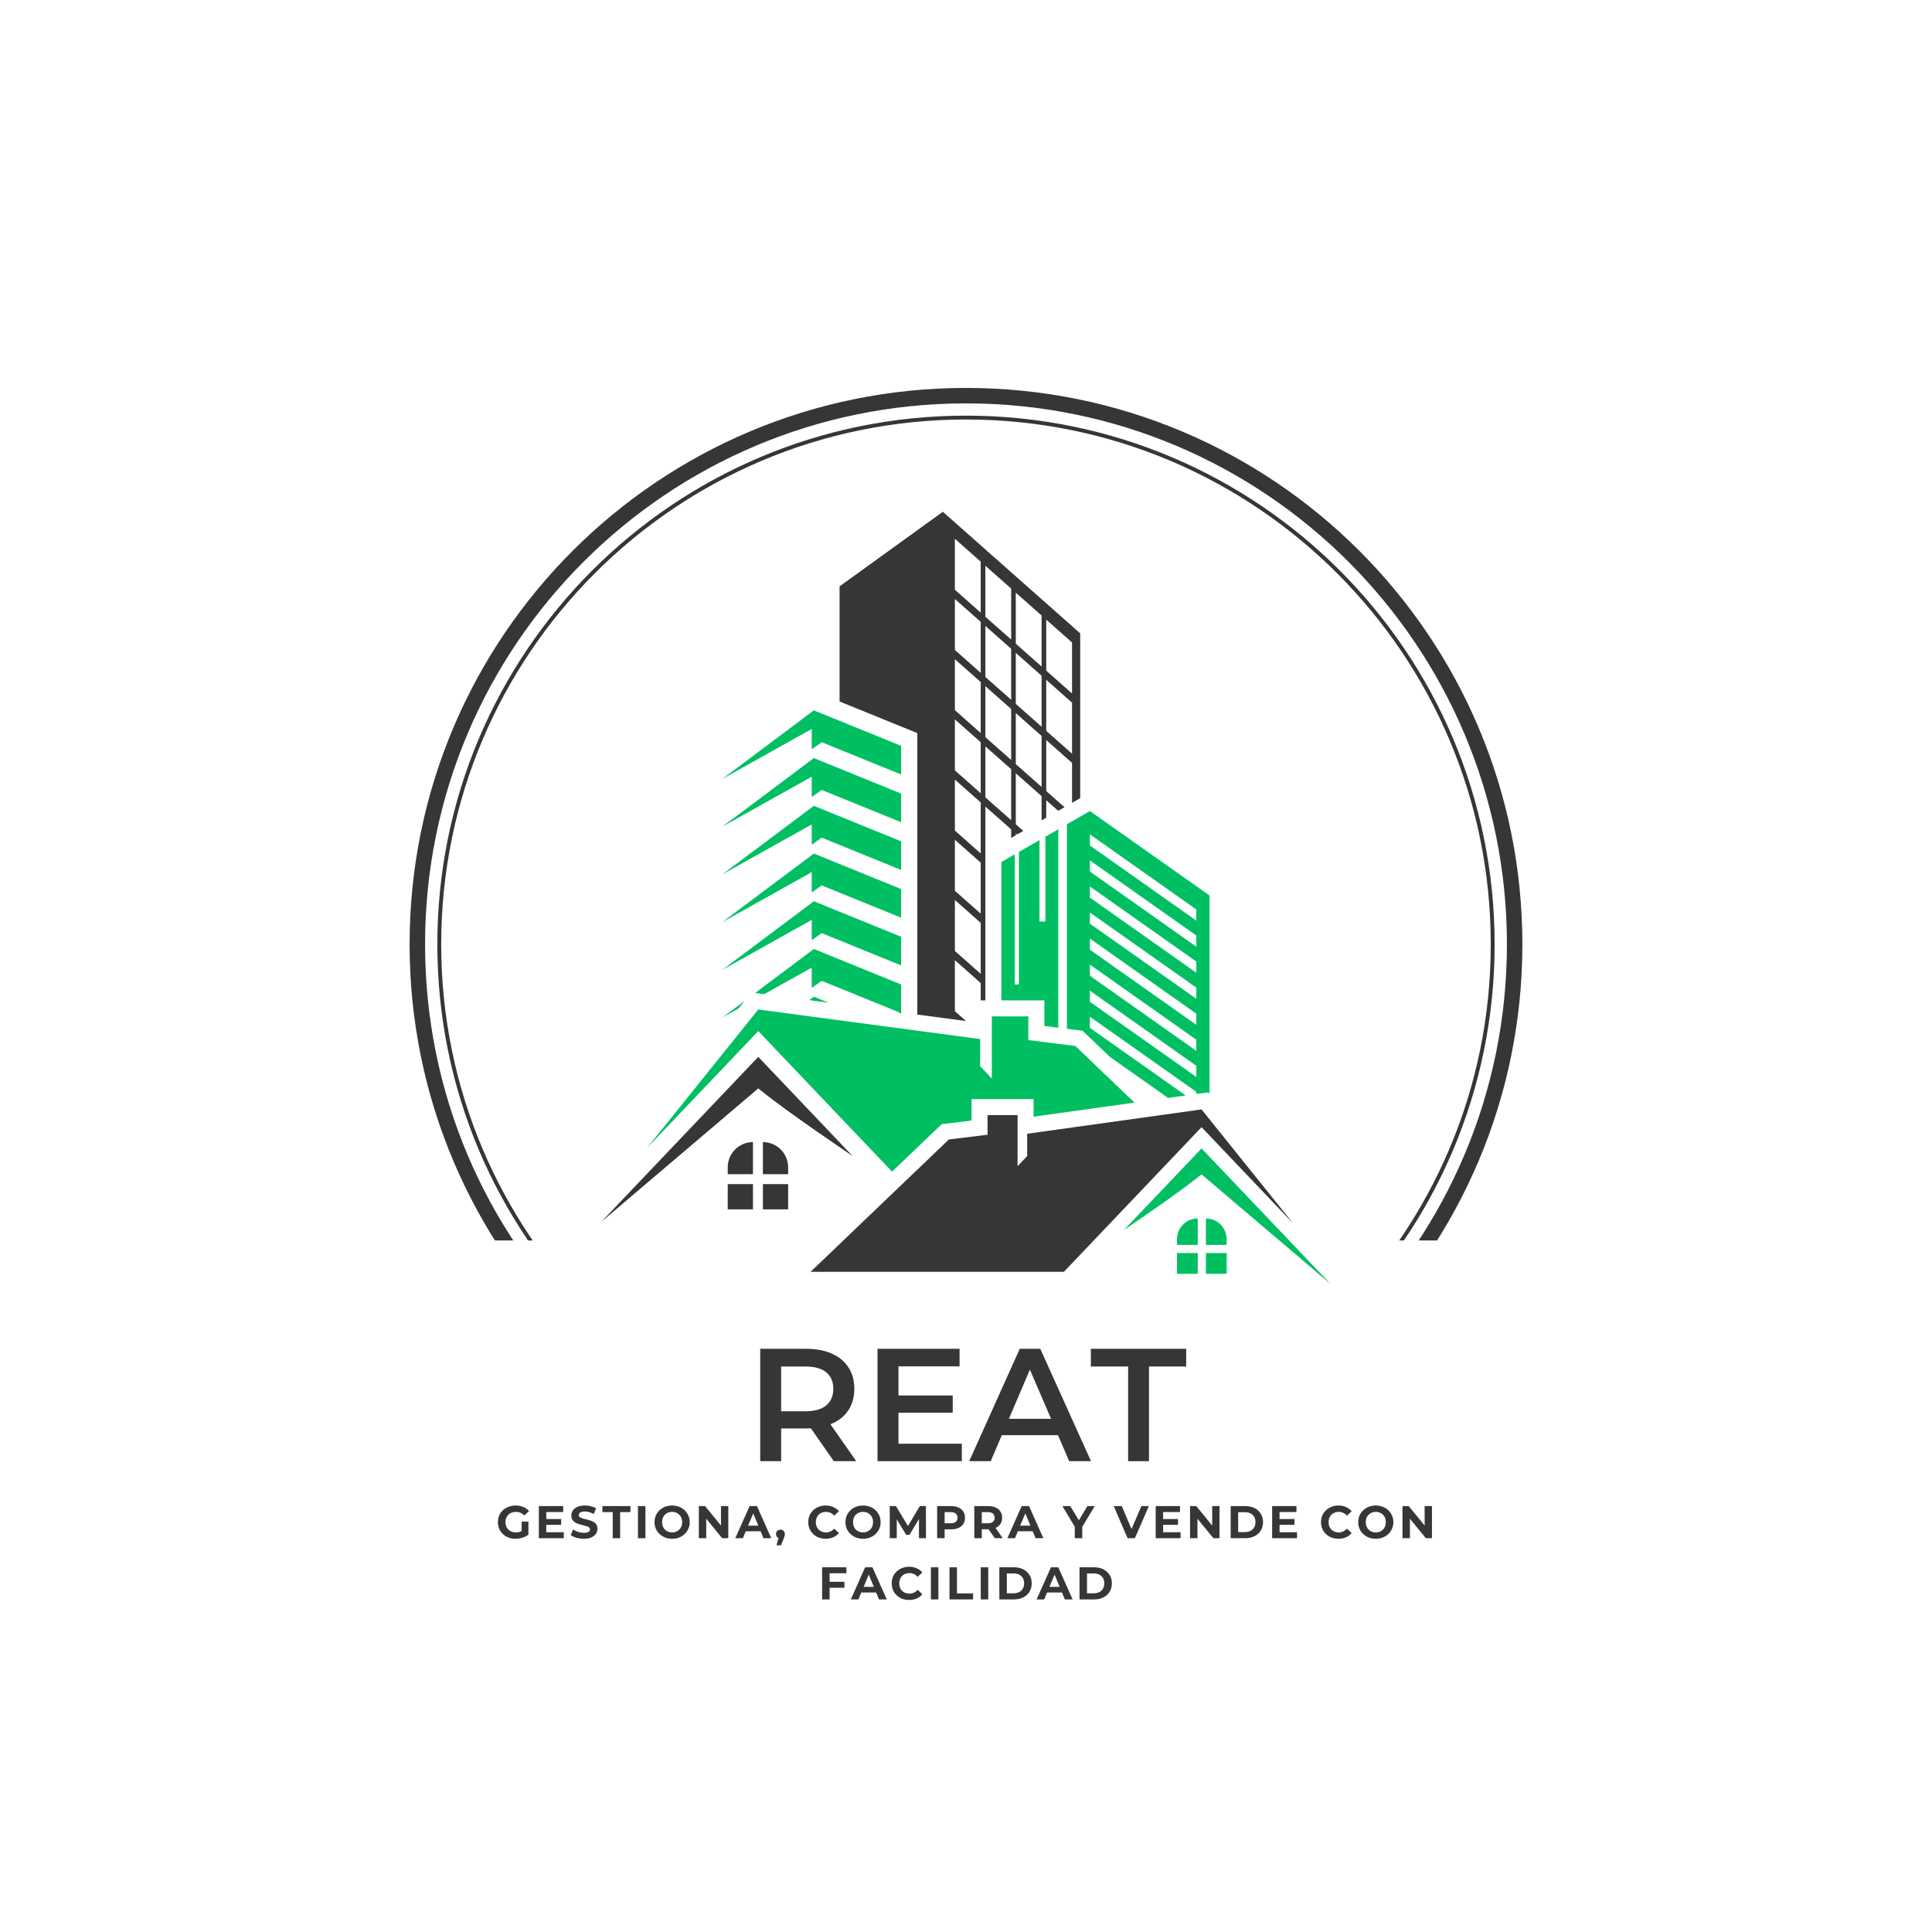 <svg xmlns="http://www.w3.org/2000/svg" xmlns:xlink="http://www.w3.org/1999/xlink" width="500" zoomAndPan="magnify" viewBox="0 0 375 375" height="500" preserveAspectRatio="xMidYMid meet" version="1.0"><defs><g/><clipPath id="c017ce9608"><path d="M 79.504 75.297 L 295.492 75.297 L 295.492 291.285 L 79.504 291.285 Z M 79.504 75.297 " clip-rule="nonzero"/></clipPath><clipPath id="70bafebb2b"><path d="M 187.5 75.297 C 127.855 75.297 79.504 123.645 79.504 183.289 C 79.504 242.934 127.855 291.285 187.5 291.285 C 247.145 291.285 295.492 242.934 295.492 183.289 C 295.492 123.645 247.145 75.297 187.5 75.297 Z M 187.5 75.297 " clip-rule="nonzero"/></clipPath><clipPath id="aae9988bb2"><path d="M 84.887 80.676 L 290.105 80.676 L 290.105 285.895 L 84.887 285.895 Z M 84.887 80.676 " clip-rule="nonzero"/></clipPath><clipPath id="a662b6ce2f"><path d="M 187.496 80.676 C 130.828 80.676 84.887 126.617 84.887 183.285 C 84.887 239.957 130.828 285.895 187.496 285.895 C 244.168 285.895 290.105 239.957 290.105 183.285 C 290.105 126.617 244.168 80.676 187.496 80.676 Z M 187.496 80.676 " clip-rule="nonzero"/></clipPath><clipPath id="00f698e283"><path d="M 79.504 240.766 L 295.496 240.766 L 295.496 304.984 L 79.504 304.984 Z M 79.504 240.766 " clip-rule="nonzero"/></clipPath><clipPath id="61a8327d4c"><path d="M 162 99.277 L 210 99.277 L 210 199 L 162 199 Z M 162 99.277 " clip-rule="nonzero"/></clipPath><clipPath id="14185a03d6"><path d="M 116.719 205 L 166 205 L 166 238 L 116.719 238 Z M 116.719 205 " clip-rule="nonzero"/></clipPath><clipPath id="9a3baeae57"><path d="M 218 222 L 258.469 222 L 258.469 249.277 L 218 249.277 Z M 218 222 " clip-rule="nonzero"/></clipPath></defs><rect x="-37.5" width="450" fill="#ffffff" y="-37.5" height="450" fill-opacity="1"/><rect x="-37.5" width="450" fill="#ffffff" y="-37.5" height="450" fill-opacity="1"/><g clip-path="url(#c017ce9608)"><g clip-path="url(#70bafebb2b)"><path stroke-linecap="butt" transform="matrix(0.75, 0, 0, 0.75, 79.506, 75.296)" fill="none" stroke-linejoin="miter" d="M 143.992 0.001 C 64.466 0.001 -0.002 64.465 -0.002 143.991 C -0.002 223.517 64.466 287.986 143.992 287.986 C 223.519 287.986 287.982 223.517 287.982 143.991 C 287.982 64.465 223.519 0.001 143.992 0.001 Z M 143.992 0.001 " stroke="#383535" stroke-width="8" stroke-opacity="1" stroke-miterlimit="4"/></g></g><g clip-path="url(#aae9988bb2)"><g clip-path="url(#a662b6ce2f)"><path stroke-linecap="butt" transform="matrix(0.75, 0, 0, 0.75, 84.887, 80.677)" fill="none" stroke-linejoin="miter" d="M 136.812 -0.002 C 61.254 -0.002 -0.001 61.253 -0.001 136.81 C -0.001 212.373 61.254 273.623 136.812 273.623 C 212.374 273.623 273.624 212.373 273.624 136.81 C 273.624 61.253 212.374 -0.002 136.812 -0.002 Z M 136.812 -0.002 " stroke="#383535" stroke-width="2" stroke-opacity="1" stroke-miterlimit="4"/></g></g><g clip-path="url(#00f698e283)"><path fill="#ffffff" d="M 79.504 240.766 L 295.496 240.766 L 295.496 304.984 L 79.504 304.984 Z M 79.504 240.766 " fill-opacity="1" fill-rule="nonzero"/></g><path fill="#00bf63" d="M 232.207 178.695 L 211.547 164.109 L 211.547 161.945 L 232.207 176.531 Z M 232.207 183.75 L 211.547 169.164 L 211.547 167.004 L 232.207 181.59 Z M 232.207 188.809 L 211.547 174.223 L 211.547 172.062 L 232.207 186.645 Z M 232.207 193.863 L 211.547 179.277 L 211.547 177.117 L 232.207 191.699 Z M 232.207 198.918 L 211.547 184.336 L 211.547 182.176 L 232.207 196.758 Z M 232.207 203.977 L 211.547 189.391 L 211.547 187.23 L 232.207 201.812 Z M 232.207 209.031 L 211.547 194.449 L 211.547 192.285 L 232.207 206.871 Z M 211.547 157.422 L 207.086 159.992 L 207.086 199.688 L 209.113 199.941 L 210.133 200.074 L 210.875 200.781 L 215.426 205.133 L 226.719 213.109 L 230.141 212.629 L 211.547 199.504 L 211.547 197.344 L 232.207 211.926 L 232.207 212.34 L 232.789 212.262 L 234.535 212.016 L 234.777 212.316 L 234.777 173.82 Z M 202.906 162.402 L 202.906 178.859 L 201.762 178.859 L 201.762 163.059 L 197.77 165.363 L 197.77 191.094 L 196.973 191.094 L 196.973 165.82 L 194.367 167.32 L 194.367 194.172 L 202.707 194.172 L 202.707 199.137 L 205.414 199.477 L 205.414 160.957 L 202.906 162.402 " fill-opacity="1" fill-rule="nonzero"/><path fill="#383535" d="M 192.082 225.605 L 192.309 225.801 L 192.309 227.586 L 192.082 227.391 L 191.262 226.66 L 191.262 224.875 L 192.082 225.605 " fill-opacity="1" fill-rule="nonzero"/><g clip-path="url(#61a8327d4c)"><path fill="#383535" d="M 208.082 134.605 L 203.074 130.168 L 203.074 120.27 L 208.082 124.707 Z M 208.082 146.289 L 203.074 141.855 L 203.074 131.953 L 208.082 136.391 Z M 202.172 129.371 L 198.918 126.492 L 197.164 124.938 L 197.164 115.039 L 198.918 116.59 L 202.172 119.473 Z M 202.172 141.055 L 198.918 138.176 L 197.164 136.621 L 197.164 126.723 L 198.918 128.277 L 202.172 131.156 Z M 202.172 152.742 L 198.918 149.859 L 197.164 148.309 L 197.164 138.41 L 198.918 139.965 L 202.172 142.844 Z M 196.266 124.141 L 195.504 123.465 L 192.082 120.441 L 191.258 119.707 L 191.258 109.812 L 192.082 110.543 L 195.504 113.566 L 196.266 114.242 Z M 196.266 135.824 L 195.504 135.148 L 192.082 132.129 L 191.258 131.395 L 191.258 121.496 L 192.082 122.227 L 195.504 125.25 L 196.266 125.926 Z M 196.266 147.512 L 195.504 146.836 L 192.082 143.812 L 191.258 143.078 L 191.258 133.18 L 192.082 133.914 L 195.504 136.938 L 196.266 137.613 Z M 196.266 159.195 L 195.504 158.52 L 192.082 155.5 L 191.258 154.766 L 191.258 144.867 L 192.082 145.598 L 195.504 148.621 L 196.266 149.297 Z M 190.355 118.91 L 188.664 117.418 L 185.684 114.777 L 185.344 114.477 L 185.344 104.578 L 185.684 104.879 L 188.664 107.52 L 190.355 109.016 Z M 190.355 130.598 L 188.664 129.102 L 185.684 126.461 L 185.344 126.164 L 185.344 116.266 L 185.684 116.566 L 188.664 119.203 L 190.355 120.699 Z M 190.355 142.281 L 188.664 140.789 L 185.684 138.148 L 185.344 137.848 L 185.344 127.949 L 185.684 128.25 L 188.664 130.891 L 190.355 132.387 Z M 190.355 153.969 L 188.664 152.469 L 185.684 149.832 L 185.344 149.531 L 185.344 139.633 L 185.684 139.934 L 188.664 142.574 L 190.355 144.066 Z M 190.355 165.652 L 188.664 164.156 L 185.684 161.516 L 185.344 161.219 L 185.344 151.316 L 185.684 151.617 L 188.664 154.258 L 190.355 155.754 Z M 190.355 177.336 L 188.664 175.84 L 185.684 173.203 L 185.344 172.898 L 185.344 163.004 L 185.684 163.301 L 188.664 165.941 L 190.355 167.438 Z M 190.355 189.02 L 188.664 187.523 L 185.684 184.887 L 185.344 184.586 L 185.344 174.688 L 185.684 174.988 L 188.664 177.629 L 190.355 179.121 Z M 208.188 121.625 L 202.125 116.258 L 198.707 113.234 L 195.293 110.211 L 191.871 107.188 L 188.457 104.16 L 185.473 101.52 L 183.004 99.336 L 162.961 113.812 L 162.961 136.156 L 176.762 141.77 L 178.043 142.289 L 178.043 196.922 L 187.504 198.184 L 185.684 196.57 L 185.344 196.27 L 185.344 186.375 L 185.684 186.672 L 188.664 189.312 L 190.355 190.809 L 190.355 194.172 L 191.258 194.172 L 191.258 191.605 L 191.262 191.609 L 191.262 189.82 L 191.258 189.816 L 191.258 179.922 L 191.262 179.926 L 191.262 178.137 L 191.258 178.133 L 191.258 168.234 L 191.262 168.238 L 191.262 166.453 L 191.258 166.449 L 191.258 156.551 L 192.082 157.281 L 195.504 160.305 L 196.266 160.98 L 196.266 162.645 L 197.164 162.125 L 197.164 161.777 L 197.402 161.988 L 198.621 161.285 L 197.164 159.992 L 197.164 150.094 L 198.918 151.648 L 202.172 154.527 L 202.172 159.238 L 203.074 158.719 L 203.074 155.324 L 205.395 157.379 L 205.535 157.301 L 206.617 156.676 L 203.074 153.539 L 203.074 143.641 L 208.082 148.078 L 208.082 155.832 L 209.668 154.918 L 209.668 122.938 L 208.188 121.625 " fill-opacity="1" fill-rule="nonzero"/></g><path fill="#00bf63" d="M 140.211 151.184 L 157.555 141.492 L 157.555 145.438 L 159.492 144.062 L 174.898 150.328 L 174.898 144.762 L 157.969 137.879 L 140.211 151.184 " fill-opacity="1" fill-rule="nonzero"/><path fill="#00bf63" d="M 140.211 160.449 L 157.555 150.758 L 157.555 154.699 L 159.492 153.328 L 174.898 159.59 L 174.898 154.027 L 157.969 147.141 L 140.211 160.449 " fill-opacity="1" fill-rule="nonzero"/><path fill="#00bf63" d="M 140.211 169.711 L 157.555 160.02 L 157.555 163.965 L 159.492 162.59 L 174.898 168.855 L 174.898 163.293 L 157.969 156.406 L 140.211 169.711 " fill-opacity="1" fill-rule="nonzero"/><path fill="#00bf63" d="M 140.211 178.977 L 157.555 169.285 L 157.555 173.227 L 159.492 171.855 L 174.898 178.121 L 174.898 172.555 L 157.969 165.672 L 140.211 178.977 " fill-opacity="1" fill-rule="nonzero"/><path fill="#00bf63" d="M 140.211 188.242 L 157.555 178.547 L 157.555 182.492 L 159.492 181.117 L 174.898 187.383 L 174.898 181.82 L 157.969 174.934 L 140.211 188.242 " fill-opacity="1" fill-rule="nonzero"/><path fill="#00bf63" d="M 140.211 197.504 L 144.551 194.254 L 143.344 195.754 Z M 140.211 197.504 " fill-opacity="1" fill-rule="nonzero"/><path fill="#00bf63" d="M 174.898 191.082 L 174.898 196.648 L 174.367 196.43 L 159.492 190.383 L 157.555 191.758 L 157.555 187.812 L 148.344 192.961 L 147.594 192.859 L 146.59 192.723 L 157.969 184.199 L 174.898 191.082 " fill-opacity="1" fill-rule="nonzero"/><path fill="#00bf63" d="M 160.828 194.625 L 157.082 194.125 L 157.969 193.461 Z M 160.828 194.625 " fill-opacity="1" fill-rule="nonzero"/><g clip-path="url(#14185a03d6)"><path fill="#383535" d="M 165.496 224.395 C 165.18 224.129 153.094 216.094 147.18 211.262 L 116.715 237.156 L 144.918 207.516 L 147.18 205.141 L 151.016 209.172 L 165.496 224.395 " fill-opacity="1" fill-rule="nonzero"/></g><path fill="#00bf63" d="M 200.617 213.332 L 188.578 213.332 L 188.578 217.5 L 183.805 218.082 L 182.773 218.207 L 182.027 218.922 L 173.148 227.418 L 147.18 200.129 L 125.562 222.848 L 147.18 195.938 L 190.246 201.684 L 190.246 206.949 L 192.512 209.332 L 192.512 197.281 L 199.598 197.281 L 199.598 201.879 L 208.727 203.027 L 220.211 214.016 L 200.617 216.75 L 200.617 213.332 " fill-opacity="1" fill-rule="nonzero"/><path fill="#383535" d="M 141.25 226.578 L 141.25 227.914 L 146.148 227.914 L 146.148 221.68 C 143.441 221.68 141.25 223.871 141.25 226.578 " fill-opacity="1" fill-rule="nonzero"/><path fill="#383535" d="M 148.078 221.68 L 148.078 227.914 L 152.977 227.914 L 152.977 226.578 C 152.977 223.871 150.785 221.68 148.078 221.68 " fill-opacity="1" fill-rule="nonzero"/><path fill="#383535" d="M 141.25 234.734 L 146.148 234.734 L 146.148 229.836 L 141.25 229.836 L 141.25 234.734 " fill-opacity="1" fill-rule="nonzero"/><path fill="#383535" d="M 148.078 234.734 L 152.977 234.734 L 152.977 229.836 L 148.078 229.836 L 148.078 234.734 " fill-opacity="1" fill-rule="nonzero"/><g clip-path="url(#9a3baeae57)"><path fill="#00bf63" d="M 258.273 249.234 L 240.66 234.27 L 233.219 227.941 C 230.961 229.785 227.613 232.191 224.648 234.27 C 221.219 236.668 218.293 238.621 218.152 238.738 L 222.406 234.27 L 230.062 226.223 L 231.441 224.77 L 233.219 222.906 L 235.078 224.859 L 258.273 249.234 " fill-opacity="1" fill-rule="nonzero"/></g><path fill="#383535" d="M 250.996 237.465 L 233.219 218.781 L 229.391 222.805 L 218.484 234.27 L 206.5 246.859 L 157.336 246.859 L 175.289 229.672 L 184.176 221.168 L 191.684 220.254 L 191.684 216.441 L 197.512 216.441 L 197.512 226.352 L 199.375 224.391 L 199.375 220.062 L 223.07 216.754 L 233.219 215.336 L 250.996 237.465 " fill-opacity="1" fill-rule="nonzero"/><path fill="#00bf63" d="M 238.098 240.535 L 238.098 241.633 L 234.066 241.633 L 234.066 236.504 C 236.293 236.504 238.098 238.309 238.098 240.535 " fill-opacity="1" fill-rule="nonzero"/><path fill="#00bf63" d="M 232.48 236.504 L 232.48 241.633 L 228.449 241.633 L 228.449 240.535 C 228.449 238.309 230.254 236.504 232.48 236.504 " fill-opacity="1" fill-rule="nonzero"/><path fill="#00bf63" d="M 238.098 247.246 L 234.066 247.246 L 234.066 243.215 L 238.098 243.215 L 238.098 247.246 " fill-opacity="1" fill-rule="nonzero"/><path fill="#00bf63" d="M 232.48 247.246 L 228.449 247.246 L 228.449 243.215 L 232.48 243.215 L 232.48 247.246 " fill-opacity="1" fill-rule="nonzero"/><path fill="#383535" d="M 174.367 196.43 L 174.898 196.648 L 174.898 196.504 Z M 174.367 196.43 " fill-opacity="1" fill-rule="nonzero"/><g fill="#383535" fill-opacity="1"><g transform="translate(96.301, 298.563)"><g><path d="M 4.953 -3.219 L 6.266 -3.219 L 6.266 -0.688 C 5.93 -0.426 5.539 -0.227 5.094 -0.094 C 4.645 0.039 4.195 0.109 3.75 0.109 C 3.102 0.109 2.52 -0.023 2 -0.297 C 1.488 -0.578 1.082 -0.961 0.781 -1.453 C 0.488 -1.941 0.344 -2.5 0.344 -3.125 C 0.344 -3.738 0.488 -4.289 0.781 -4.781 C 1.082 -5.27 1.492 -5.648 2.016 -5.922 C 2.535 -6.203 3.125 -6.344 3.781 -6.344 C 4.32 -6.344 4.816 -6.25 5.266 -6.062 C 5.711 -5.883 6.086 -5.617 6.391 -5.266 L 5.453 -4.406 C 5.016 -4.875 4.477 -5.109 3.844 -5.109 C 3.445 -5.109 3.094 -5.023 2.781 -4.859 C 2.477 -4.691 2.238 -4.457 2.062 -4.156 C 1.895 -3.852 1.812 -3.508 1.812 -3.125 C 1.812 -2.727 1.895 -2.379 2.062 -2.078 C 2.238 -1.773 2.477 -1.539 2.781 -1.375 C 3.082 -1.207 3.43 -1.125 3.828 -1.125 C 4.242 -1.125 4.617 -1.211 4.953 -1.391 Z M 4.953 -3.219 "/></g></g></g><g fill="#383535" fill-opacity="1"><g transform="translate(103.859, 298.563)"><g><path d="M 5.562 -1.156 L 5.562 0 L 0.734 0 L 0.734 -6.234 L 5.453 -6.234 L 5.453 -5.078 L 2.172 -5.078 L 2.172 -3.719 L 5.062 -3.719 L 5.062 -2.594 L 2.172 -2.594 L 2.172 -1.156 Z M 5.562 -1.156 "/></g></g></g><g fill="#383535" fill-opacity="1"><g transform="translate(110.525, 298.563)"><g><path d="M 2.781 0.109 C 2.289 0.109 1.816 0.039 1.359 -0.094 C 0.898 -0.227 0.531 -0.398 0.25 -0.609 L 0.734 -1.703 C 1.004 -1.504 1.32 -1.344 1.688 -1.219 C 2.062 -1.102 2.43 -1.047 2.797 -1.047 C 3.203 -1.047 3.504 -1.109 3.703 -1.234 C 3.898 -1.359 4 -1.52 4 -1.719 C 4 -1.863 3.941 -1.984 3.828 -2.078 C 3.711 -2.18 3.562 -2.258 3.375 -2.312 C 3.195 -2.375 2.953 -2.441 2.641 -2.516 C 2.172 -2.629 1.785 -2.742 1.484 -2.859 C 1.18 -2.973 0.922 -3.156 0.703 -3.406 C 0.484 -3.656 0.375 -3.988 0.375 -4.406 C 0.375 -4.758 0.473 -5.082 0.672 -5.375 C 0.867 -5.676 1.16 -5.91 1.547 -6.078 C 1.941 -6.254 2.426 -6.344 3 -6.344 C 3.395 -6.344 3.781 -6.297 4.156 -6.203 C 4.539 -6.109 4.879 -5.973 5.172 -5.797 L 4.719 -4.688 C 4.145 -5.02 3.57 -5.188 3 -5.188 C 2.594 -5.188 2.289 -5.117 2.094 -4.984 C 1.906 -4.859 1.812 -4.688 1.812 -4.469 C 1.812 -4.258 1.922 -4.102 2.141 -4 C 2.359 -3.895 2.695 -3.789 3.156 -3.688 C 3.633 -3.57 4.023 -3.457 4.328 -3.344 C 4.629 -3.227 4.891 -3.051 5.109 -2.812 C 5.328 -2.57 5.438 -2.242 5.438 -1.828 C 5.438 -1.473 5.336 -1.145 5.141 -0.844 C 4.941 -0.551 4.641 -0.316 4.234 -0.141 C 3.836 0.023 3.352 0.109 2.781 0.109 Z M 2.781 0.109 "/></g></g></g><g fill="#383535" fill-opacity="1"><g transform="translate(116.897, 298.563)"><g><path d="M 2.031 -5.062 L 0.031 -5.062 L 0.031 -6.234 L 5.469 -6.234 L 5.469 -5.062 L 3.469 -5.062 L 3.469 0 L 2.031 0 Z M 2.031 -5.062 "/></g></g></g><g fill="#383535" fill-opacity="1"><g transform="translate(123.091, 298.563)"><g><path d="M 0.734 -6.234 L 2.188 -6.234 L 2.188 0 L 0.734 0 Z M 0.734 -6.234 "/></g></g></g><g fill="#383535" fill-opacity="1"><g transform="translate(126.701, 298.563)"><g><path d="M 3.766 0.109 C 3.109 0.109 2.52 -0.031 2 -0.312 C 1.488 -0.594 1.082 -0.977 0.781 -1.469 C 0.488 -1.957 0.344 -2.508 0.344 -3.125 C 0.344 -3.727 0.488 -4.273 0.781 -4.766 C 1.082 -5.254 1.488 -5.641 2 -5.922 C 2.52 -6.203 3.109 -6.344 3.766 -6.344 C 4.41 -6.344 4.988 -6.203 5.5 -5.922 C 6.02 -5.641 6.426 -5.254 6.719 -4.766 C 7.02 -4.273 7.172 -3.727 7.172 -3.125 C 7.172 -2.508 7.02 -1.957 6.719 -1.469 C 6.426 -0.977 6.02 -0.594 5.5 -0.312 C 4.988 -0.031 4.41 0.109 3.766 0.109 Z M 3.766 -1.125 C 4.129 -1.125 4.457 -1.207 4.75 -1.375 C 5.051 -1.539 5.285 -1.773 5.453 -2.078 C 5.617 -2.379 5.703 -2.727 5.703 -3.125 C 5.703 -3.508 5.617 -3.852 5.453 -4.156 C 5.285 -4.457 5.051 -4.691 4.75 -4.859 C 4.457 -5.023 4.129 -5.109 3.766 -5.109 C 3.391 -5.109 3.051 -5.023 2.75 -4.859 C 2.457 -4.691 2.227 -4.457 2.062 -4.156 C 1.895 -3.852 1.812 -3.508 1.812 -3.125 C 1.812 -2.727 1.895 -2.379 2.062 -2.078 C 2.227 -1.773 2.457 -1.539 2.75 -1.375 C 3.051 -1.207 3.391 -1.125 3.766 -1.125 Z M 3.766 -1.125 "/></g></g></g><g fill="#383535" fill-opacity="1"><g transform="translate(134.909, 298.563)"><g><path d="M 6.453 -6.234 L 6.453 0 L 5.266 0 L 2.172 -3.781 L 2.172 0 L 0.734 0 L 0.734 -6.234 L 1.938 -6.234 L 5.031 -2.453 L 5.031 -6.234 Z M 6.453 -6.234 "/></g></g></g><g fill="#383535" fill-opacity="1"><g transform="translate(142.797, 298.563)"><g><path d="M 4.844 -1.344 L 1.953 -1.344 L 1.391 0 L -0.078 0 L 2.703 -6.234 L 4.125 -6.234 L 6.906 0 L 5.391 0 Z M 4.391 -2.438 L 3.406 -4.812 L 2.406 -2.438 Z M 4.391 -2.438 "/></g></g></g><g fill="#383535" fill-opacity="1"><g transform="translate(150.31, 298.563)"><g><path d="M 1.172 -1.656 C 1.422 -1.656 1.625 -1.578 1.781 -1.422 C 1.945 -1.266 2.031 -1.055 2.031 -0.797 C 2.031 -0.68 2.016 -0.562 1.984 -0.438 C 1.953 -0.32 1.891 -0.145 1.797 0.094 L 1.281 1.375 L 0.406 1.375 L 0.797 -0.047 C 0.641 -0.109 0.52 -0.203 0.438 -0.328 C 0.352 -0.461 0.312 -0.617 0.312 -0.797 C 0.312 -1.055 0.391 -1.266 0.547 -1.422 C 0.711 -1.578 0.922 -1.656 1.172 -1.656 Z M 1.172 -1.656 "/></g></g></g><g fill="#383535" fill-opacity="1"><g transform="translate(153.331, 298.563)"><g/></g></g><g fill="#383535" fill-opacity="1"><g transform="translate(156.539, 298.563)"><g><path d="M 3.719 0.109 C 3.082 0.109 2.508 -0.023 2 -0.297 C 1.488 -0.578 1.082 -0.961 0.781 -1.453 C 0.488 -1.941 0.344 -2.5 0.344 -3.125 C 0.344 -3.738 0.488 -4.289 0.781 -4.781 C 1.082 -5.27 1.488 -5.648 2 -5.922 C 2.508 -6.203 3.086 -6.344 3.734 -6.344 C 4.273 -6.344 4.758 -6.242 5.188 -6.047 C 5.625 -5.859 5.992 -5.586 6.297 -5.234 L 5.375 -4.375 C 4.945 -4.863 4.422 -5.109 3.797 -5.109 C 3.41 -5.109 3.066 -5.023 2.766 -4.859 C 2.461 -4.691 2.227 -4.457 2.062 -4.156 C 1.895 -3.852 1.812 -3.508 1.812 -3.125 C 1.812 -2.727 1.895 -2.379 2.062 -2.078 C 2.227 -1.773 2.461 -1.539 2.766 -1.375 C 3.066 -1.207 3.41 -1.125 3.797 -1.125 C 4.422 -1.125 4.945 -1.367 5.375 -1.859 L 6.297 -1 C 5.992 -0.645 5.625 -0.367 5.188 -0.172 C 4.75 0.016 4.258 0.109 3.719 0.109 Z M 3.719 0.109 "/></g></g></g><g fill="#383535" fill-opacity="1"><g transform="translate(163.758, 298.563)"><g><path d="M 3.766 0.109 C 3.109 0.109 2.52 -0.031 2 -0.312 C 1.488 -0.594 1.082 -0.977 0.781 -1.469 C 0.488 -1.957 0.344 -2.508 0.344 -3.125 C 0.344 -3.727 0.488 -4.273 0.781 -4.766 C 1.082 -5.254 1.488 -5.641 2 -5.922 C 2.52 -6.203 3.109 -6.344 3.766 -6.344 C 4.41 -6.344 4.988 -6.203 5.5 -5.922 C 6.02 -5.641 6.426 -5.254 6.719 -4.766 C 7.02 -4.273 7.172 -3.727 7.172 -3.125 C 7.172 -2.508 7.02 -1.957 6.719 -1.469 C 6.426 -0.977 6.02 -0.594 5.5 -0.312 C 4.988 -0.031 4.41 0.109 3.766 0.109 Z M 3.766 -1.125 C 4.129 -1.125 4.457 -1.207 4.75 -1.375 C 5.051 -1.539 5.285 -1.773 5.453 -2.078 C 5.617 -2.379 5.703 -2.727 5.703 -3.125 C 5.703 -3.508 5.617 -3.852 5.453 -4.156 C 5.285 -4.457 5.051 -4.691 4.75 -4.859 C 4.457 -5.023 4.129 -5.109 3.766 -5.109 C 3.391 -5.109 3.051 -5.023 2.75 -4.859 C 2.457 -4.691 2.227 -4.457 2.062 -4.156 C 1.895 -3.852 1.812 -3.508 1.812 -3.125 C 1.812 -2.727 1.895 -2.379 2.062 -2.078 C 2.227 -1.773 2.457 -1.539 2.75 -1.375 C 3.051 -1.207 3.391 -1.125 3.766 -1.125 Z M 3.766 -1.125 "/></g></g></g><g fill="#383535" fill-opacity="1"><g transform="translate(171.967, 298.563)"><g><path d="M 6.406 0 L 6.406 -3.734 L 4.562 -0.656 L 3.922 -0.656 L 2.094 -3.656 L 2.094 0 L 0.734 0 L 0.734 -6.234 L 1.938 -6.234 L 4.266 -2.359 L 6.562 -6.234 L 7.75 -6.234 L 7.766 0 Z M 6.406 0 "/></g></g></g><g fill="#383535" fill-opacity="1"><g transform="translate(181.164, 298.563)"><g><path d="M 3.438 -6.234 C 3.988 -6.234 4.469 -6.141 4.875 -5.953 C 5.281 -5.773 5.594 -5.516 5.812 -5.172 C 6.031 -4.836 6.141 -4.438 6.141 -3.969 C 6.141 -3.508 6.031 -3.109 5.812 -2.766 C 5.594 -2.43 5.281 -2.172 4.875 -1.984 C 4.469 -1.805 3.988 -1.719 3.438 -1.719 L 2.188 -1.719 L 2.188 0 L 0.734 0 L 0.734 -6.234 Z M 3.359 -2.891 C 3.797 -2.891 4.125 -2.984 4.344 -3.172 C 4.57 -3.359 4.688 -3.625 4.688 -3.969 C 4.688 -4.32 4.57 -4.594 4.344 -4.781 C 4.125 -4.969 3.797 -5.062 3.359 -5.062 L 2.188 -5.062 L 2.188 -2.891 Z M 3.359 -2.891 "/></g></g></g><g fill="#383535" fill-opacity="1"><g transform="translate(188.374, 298.563)"><g><path d="M 4.719 0 L 3.516 -1.734 L 2.188 -1.734 L 2.188 0 L 0.734 0 L 0.734 -6.234 L 3.438 -6.234 C 3.988 -6.234 4.469 -6.141 4.875 -5.953 C 5.281 -5.773 5.594 -5.516 5.812 -5.172 C 6.031 -4.836 6.141 -4.438 6.141 -3.969 C 6.141 -3.508 6.031 -3.109 5.812 -2.766 C 5.594 -2.43 5.273 -2.176 4.859 -2 L 6.266 0 Z M 4.688 -3.969 C 4.688 -4.32 4.57 -4.594 4.344 -4.781 C 4.125 -4.969 3.797 -5.062 3.359 -5.062 L 2.188 -5.062 L 2.188 -2.891 L 3.359 -2.891 C 3.797 -2.891 4.125 -2.984 4.344 -3.172 C 4.57 -3.359 4.688 -3.625 4.688 -3.969 Z M 4.688 -3.969 "/></g></g></g><g fill="#383535" fill-opacity="1"><g transform="translate(195.611, 298.563)"><g><path d="M 4.844 -1.344 L 1.953 -1.344 L 1.391 0 L -0.078 0 L 2.703 -6.234 L 4.125 -6.234 L 6.906 0 L 5.391 0 Z M 4.391 -2.438 L 3.406 -4.812 L 2.406 -2.438 Z M 4.391 -2.438 "/></g></g></g><g fill="#383535" fill-opacity="1"><g transform="translate(203.124, 298.563)"><g/></g></g><g fill="#383535" fill-opacity="1"><g transform="translate(206.332, 298.563)"><g><path d="M 3.734 -2.203 L 3.734 0 L 2.281 0 L 2.281 -2.234 L -0.125 -6.234 L 1.406 -6.234 L 3.078 -3.469 L 4.734 -6.234 L 6.156 -6.234 Z M 3.734 -2.203 "/></g></g></g><g fill="#383535" fill-opacity="1"><g transform="translate(213.043, 298.563)"><g/></g></g><g fill="#383535" fill-opacity="1"><g transform="translate(216.252, 298.563)"><g><path d="M 6.734 -6.234 L 4.031 0 L 2.609 0 L -0.078 -6.234 L 1.484 -6.234 L 3.375 -1.781 L 5.297 -6.234 Z M 6.734 -6.234 "/></g></g></g><g fill="#383535" fill-opacity="1"><g transform="translate(223.587, 298.563)"><g><path d="M 5.562 -1.156 L 5.562 0 L 0.734 0 L 0.734 -6.234 L 5.453 -6.234 L 5.453 -5.078 L 2.172 -5.078 L 2.172 -3.719 L 5.062 -3.719 L 5.062 -2.594 L 2.172 -2.594 L 2.172 -1.156 Z M 5.562 -1.156 "/></g></g></g><g fill="#383535" fill-opacity="1"><g transform="translate(230.253, 298.563)"><g><path d="M 6.453 -6.234 L 6.453 0 L 5.266 0 L 2.172 -3.781 L 2.172 0 L 0.734 0 L 0.734 -6.234 L 1.938 -6.234 L 5.031 -2.453 L 5.031 -6.234 Z M 6.453 -6.234 "/></g></g></g><g fill="#383535" fill-opacity="1"><g transform="translate(238.14, 298.563)"><g><path d="M 0.734 -6.234 L 3.578 -6.234 C 4.254 -6.234 4.848 -6.102 5.359 -5.844 C 5.879 -5.582 6.285 -5.219 6.578 -4.75 C 6.867 -4.281 7.016 -3.738 7.016 -3.125 C 7.016 -2.5 6.867 -1.953 6.578 -1.484 C 6.285 -1.016 5.879 -0.648 5.359 -0.391 C 4.848 -0.129 4.254 0 3.578 0 L 0.734 0 Z M 3.5 -1.188 C 4.125 -1.188 4.617 -1.359 4.984 -1.703 C 5.359 -2.055 5.547 -2.531 5.547 -3.125 C 5.547 -3.719 5.359 -4.188 4.984 -4.531 C 4.617 -4.875 4.125 -5.047 3.5 -5.047 L 2.188 -5.047 L 2.188 -1.188 Z M 3.5 -1.188 "/></g></g></g><g fill="#383535" fill-opacity="1"><g transform="translate(246.188, 298.563)"><g><path d="M 5.562 -1.156 L 5.562 0 L 0.734 0 L 0.734 -6.234 L 5.453 -6.234 L 5.453 -5.078 L 2.172 -5.078 L 2.172 -3.719 L 5.062 -3.719 L 5.062 -2.594 L 2.172 -2.594 L 2.172 -1.156 Z M 5.562 -1.156 "/></g></g></g><g fill="#383535" fill-opacity="1"><g transform="translate(252.855, 298.563)"><g/></g></g><g fill="#383535" fill-opacity="1"><g transform="translate(256.063, 298.563)"><g><path d="M 3.719 0.109 C 3.082 0.109 2.508 -0.023 2 -0.297 C 1.488 -0.578 1.082 -0.961 0.781 -1.453 C 0.488 -1.941 0.344 -2.5 0.344 -3.125 C 0.344 -3.738 0.488 -4.289 0.781 -4.781 C 1.082 -5.27 1.488 -5.648 2 -5.922 C 2.508 -6.203 3.086 -6.344 3.734 -6.344 C 4.273 -6.344 4.758 -6.242 5.188 -6.047 C 5.625 -5.859 5.992 -5.586 6.297 -5.234 L 5.375 -4.375 C 4.945 -4.863 4.422 -5.109 3.797 -5.109 C 3.41 -5.109 3.066 -5.023 2.766 -4.859 C 2.461 -4.691 2.227 -4.457 2.062 -4.156 C 1.895 -3.852 1.812 -3.508 1.812 -3.125 C 1.812 -2.727 1.895 -2.379 2.062 -2.078 C 2.227 -1.773 2.461 -1.539 2.766 -1.375 C 3.066 -1.207 3.41 -1.125 3.797 -1.125 C 4.422 -1.125 4.945 -1.367 5.375 -1.859 L 6.297 -1 C 5.992 -0.645 5.625 -0.367 5.188 -0.172 C 4.75 0.016 4.258 0.109 3.719 0.109 Z M 3.719 0.109 "/></g></g></g><g fill="#383535" fill-opacity="1"><g transform="translate(263.282, 298.563)"><g><path d="M 3.766 0.109 C 3.109 0.109 2.52 -0.031 2 -0.312 C 1.488 -0.594 1.082 -0.977 0.781 -1.469 C 0.488 -1.957 0.344 -2.508 0.344 -3.125 C 0.344 -3.727 0.488 -4.273 0.781 -4.766 C 1.082 -5.254 1.488 -5.641 2 -5.922 C 2.52 -6.203 3.109 -6.344 3.766 -6.344 C 4.41 -6.344 4.988 -6.203 5.5 -5.922 C 6.02 -5.641 6.426 -5.254 6.719 -4.766 C 7.02 -4.273 7.172 -3.727 7.172 -3.125 C 7.172 -2.508 7.02 -1.957 6.719 -1.469 C 6.426 -0.977 6.02 -0.594 5.5 -0.312 C 4.988 -0.031 4.41 0.109 3.766 0.109 Z M 3.766 -1.125 C 4.129 -1.125 4.457 -1.207 4.75 -1.375 C 5.051 -1.539 5.285 -1.773 5.453 -2.078 C 5.617 -2.379 5.703 -2.727 5.703 -3.125 C 5.703 -3.508 5.617 -3.852 5.453 -4.156 C 5.285 -4.457 5.051 -4.691 4.75 -4.859 C 4.457 -5.023 4.129 -5.109 3.766 -5.109 C 3.391 -5.109 3.051 -5.023 2.75 -4.859 C 2.457 -4.691 2.227 -4.457 2.062 -4.156 C 1.895 -3.852 1.812 -3.508 1.812 -3.125 C 1.812 -2.727 1.895 -2.379 2.062 -2.078 C 2.227 -1.773 2.457 -1.539 2.75 -1.375 C 3.051 -1.207 3.391 -1.125 3.766 -1.125 Z M 3.766 -1.125 "/></g></g></g><g fill="#383535" fill-opacity="1"><g transform="translate(271.49, 298.563)"><g><path d="M 6.453 -6.234 L 6.453 0 L 5.266 0 L 2.172 -3.781 L 2.172 0 L 0.734 0 L 0.734 -6.234 L 1.938 -6.234 L 5.031 -2.453 L 5.031 -6.234 Z M 6.453 -6.234 "/></g></g></g><g fill="#383535" fill-opacity="1"><g transform="translate(158.838, 310.446)"><g><path d="M 2.188 -5.078 L 2.188 -3.422 L 5.062 -3.422 L 5.062 -2.266 L 2.188 -2.266 L 2.188 0 L 0.734 0 L 0.734 -6.234 L 5.453 -6.234 L 5.453 -5.078 Z M 2.188 -5.078 "/></g></g></g><g fill="#383535" fill-opacity="1"><g transform="translate(165.219, 310.446)"><g><path d="M 4.844 -1.344 L 1.953 -1.344 L 1.391 0 L -0.078 0 L 2.703 -6.234 L 4.125 -6.234 L 6.906 0 L 5.391 0 Z M 4.391 -2.438 L 3.406 -4.812 L 2.406 -2.438 Z M 4.391 -2.438 "/></g></g></g><g fill="#383535" fill-opacity="1"><g transform="translate(172.732, 310.446)"><g><path d="M 3.719 0.109 C 3.082 0.109 2.508 -0.023 2 -0.297 C 1.488 -0.578 1.082 -0.961 0.781 -1.453 C 0.488 -1.941 0.344 -2.5 0.344 -3.125 C 0.344 -3.738 0.488 -4.289 0.781 -4.781 C 1.082 -5.27 1.488 -5.648 2 -5.922 C 2.508 -6.203 3.086 -6.344 3.734 -6.344 C 4.273 -6.344 4.758 -6.242 5.188 -6.047 C 5.625 -5.859 5.992 -5.586 6.297 -5.234 L 5.375 -4.375 C 4.945 -4.863 4.422 -5.109 3.797 -5.109 C 3.41 -5.109 3.066 -5.023 2.766 -4.859 C 2.461 -4.691 2.227 -4.457 2.062 -4.156 C 1.895 -3.852 1.812 -3.508 1.812 -3.125 C 1.812 -2.727 1.895 -2.379 2.062 -2.078 C 2.227 -1.773 2.461 -1.539 2.766 -1.375 C 3.066 -1.207 3.41 -1.125 3.797 -1.125 C 4.422 -1.125 4.945 -1.367 5.375 -1.859 L 6.297 -1 C 5.992 -0.645 5.625 -0.367 5.188 -0.172 C 4.75 0.016 4.258 0.109 3.719 0.109 Z M 3.719 0.109 "/></g></g></g><g fill="#383535" fill-opacity="1"><g transform="translate(179.951, 310.446)"><g><path d="M 0.734 -6.234 L 2.188 -6.234 L 2.188 0 L 0.734 0 Z M 0.734 -6.234 "/></g></g></g><g fill="#383535" fill-opacity="1"><g transform="translate(183.56, 310.446)"><g><path d="M 0.734 -6.234 L 2.188 -6.234 L 2.188 -1.172 L 5.312 -1.172 L 5.312 0 L 0.734 0 Z M 0.734 -6.234 "/></g></g></g><g fill="#383535" fill-opacity="1"><g transform="translate(189.63, 310.446)"><g><path d="M 0.734 -6.234 L 2.188 -6.234 L 2.188 0 L 0.734 0 Z M 0.734 -6.234 "/></g></g></g><g fill="#383535" fill-opacity="1"><g transform="translate(193.239, 310.446)"><g><path d="M 0.734 -6.234 L 3.578 -6.234 C 4.254 -6.234 4.848 -6.102 5.359 -5.844 C 5.879 -5.582 6.285 -5.219 6.578 -4.75 C 6.867 -4.281 7.016 -3.738 7.016 -3.125 C 7.016 -2.5 6.867 -1.953 6.578 -1.484 C 6.285 -1.016 5.879 -0.648 5.359 -0.391 C 4.848 -0.129 4.254 0 3.578 0 L 0.734 0 Z M 3.5 -1.188 C 4.125 -1.188 4.617 -1.359 4.984 -1.703 C 5.359 -2.055 5.547 -2.531 5.547 -3.125 C 5.547 -3.719 5.359 -4.188 4.984 -4.531 C 4.617 -4.875 4.125 -5.047 3.5 -5.047 L 2.188 -5.047 L 2.188 -1.188 Z M 3.5 -1.188 "/></g></g></g><g fill="#383535" fill-opacity="1"><g transform="translate(201.287, 310.446)"><g><path d="M 4.844 -1.344 L 1.953 -1.344 L 1.391 0 L -0.078 0 L 2.703 -6.234 L 4.125 -6.234 L 6.906 0 L 5.391 0 Z M 4.391 -2.438 L 3.406 -4.812 L 2.406 -2.438 Z M 4.391 -2.438 "/></g></g></g><g fill="#383535" fill-opacity="1"><g transform="translate(208.8, 310.446)"><g><path d="M 0.734 -6.234 L 3.578 -6.234 C 4.254 -6.234 4.848 -6.102 5.359 -5.844 C 5.879 -5.582 6.285 -5.219 6.578 -4.75 C 6.867 -4.281 7.016 -3.738 7.016 -3.125 C 7.016 -2.5 6.867 -1.953 6.578 -1.484 C 6.285 -1.016 5.879 -0.648 5.359 -0.391 C 4.848 -0.129 4.254 0 3.578 0 L 0.734 0 Z M 3.5 -1.188 C 4.125 -1.188 4.617 -1.359 4.984 -1.703 C 5.359 -2.055 5.547 -2.531 5.547 -3.125 C 5.547 -3.719 5.359 -4.188 4.984 -4.531 C 4.617 -4.875 4.125 -5.047 3.5 -5.047 L 2.188 -5.047 L 2.188 -1.188 Z M 3.5 -1.188 "/></g></g></g><g fill="#383535" fill-opacity="1"><g transform="translate(144.635, 283.614)"><g><path d="M 17.203 0 L 12.75 -6.391 C 12.562 -6.367 12.281 -6.359 11.906 -6.359 L 6.984 -6.359 L 6.984 0 L 2.922 0 L 2.922 -21.812 L 11.906 -21.812 C 13.789 -21.812 15.43 -21.5 16.828 -20.875 C 18.234 -20.25 19.312 -19.352 20.062 -18.188 C 20.812 -17.031 21.188 -15.648 21.188 -14.047 C 21.188 -12.41 20.785 -11 19.984 -9.812 C 19.18 -8.625 18.035 -7.742 16.547 -7.172 L 21.562 0 Z M 17.109 -14.047 C 17.109 -15.441 16.648 -16.508 15.734 -17.25 C 14.816 -18 13.477 -18.375 11.719 -18.375 L 6.984 -18.375 L 6.984 -9.688 L 11.719 -9.688 C 13.477 -9.688 14.816 -10.066 15.734 -10.828 C 16.648 -11.586 17.109 -12.66 17.109 -14.047 Z M 17.109 -14.047 "/></g></g></g><g fill="#383535" fill-opacity="1"><g transform="translate(167.407, 283.614)"><g><path d="M 19.281 -3.391 L 19.281 0 L 2.922 0 L 2.922 -21.812 L 18.844 -21.812 L 18.844 -18.406 L 6.984 -18.406 L 6.984 -12.75 L 17.516 -12.75 L 17.516 -9.406 L 6.984 -9.406 L 6.984 -3.391 Z M 19.281 -3.391 "/></g></g></g><g fill="#383535" fill-opacity="1"><g transform="translate(188.278, 283.614)"><g><path d="M 17.078 -5.047 L 6.172 -5.047 L 4.016 0 L -0.156 0 L 9.656 -21.812 L 13.641 -21.812 L 23.484 0 L 19.25 0 Z M 15.734 -8.219 L 11.625 -17.766 L 7.547 -8.219 Z M 15.734 -8.219 "/></g></g></g><g fill="#383535" fill-opacity="1"><g transform="translate(211.611, 283.614)"><g><path d="M 7.359 -18.375 L 0.125 -18.375 L 0.125 -21.812 L 18.625 -21.812 L 18.625 -18.375 L 11.406 -18.375 L 11.406 0 L 7.359 0 Z M 7.359 -18.375 "/></g></g></g></svg>